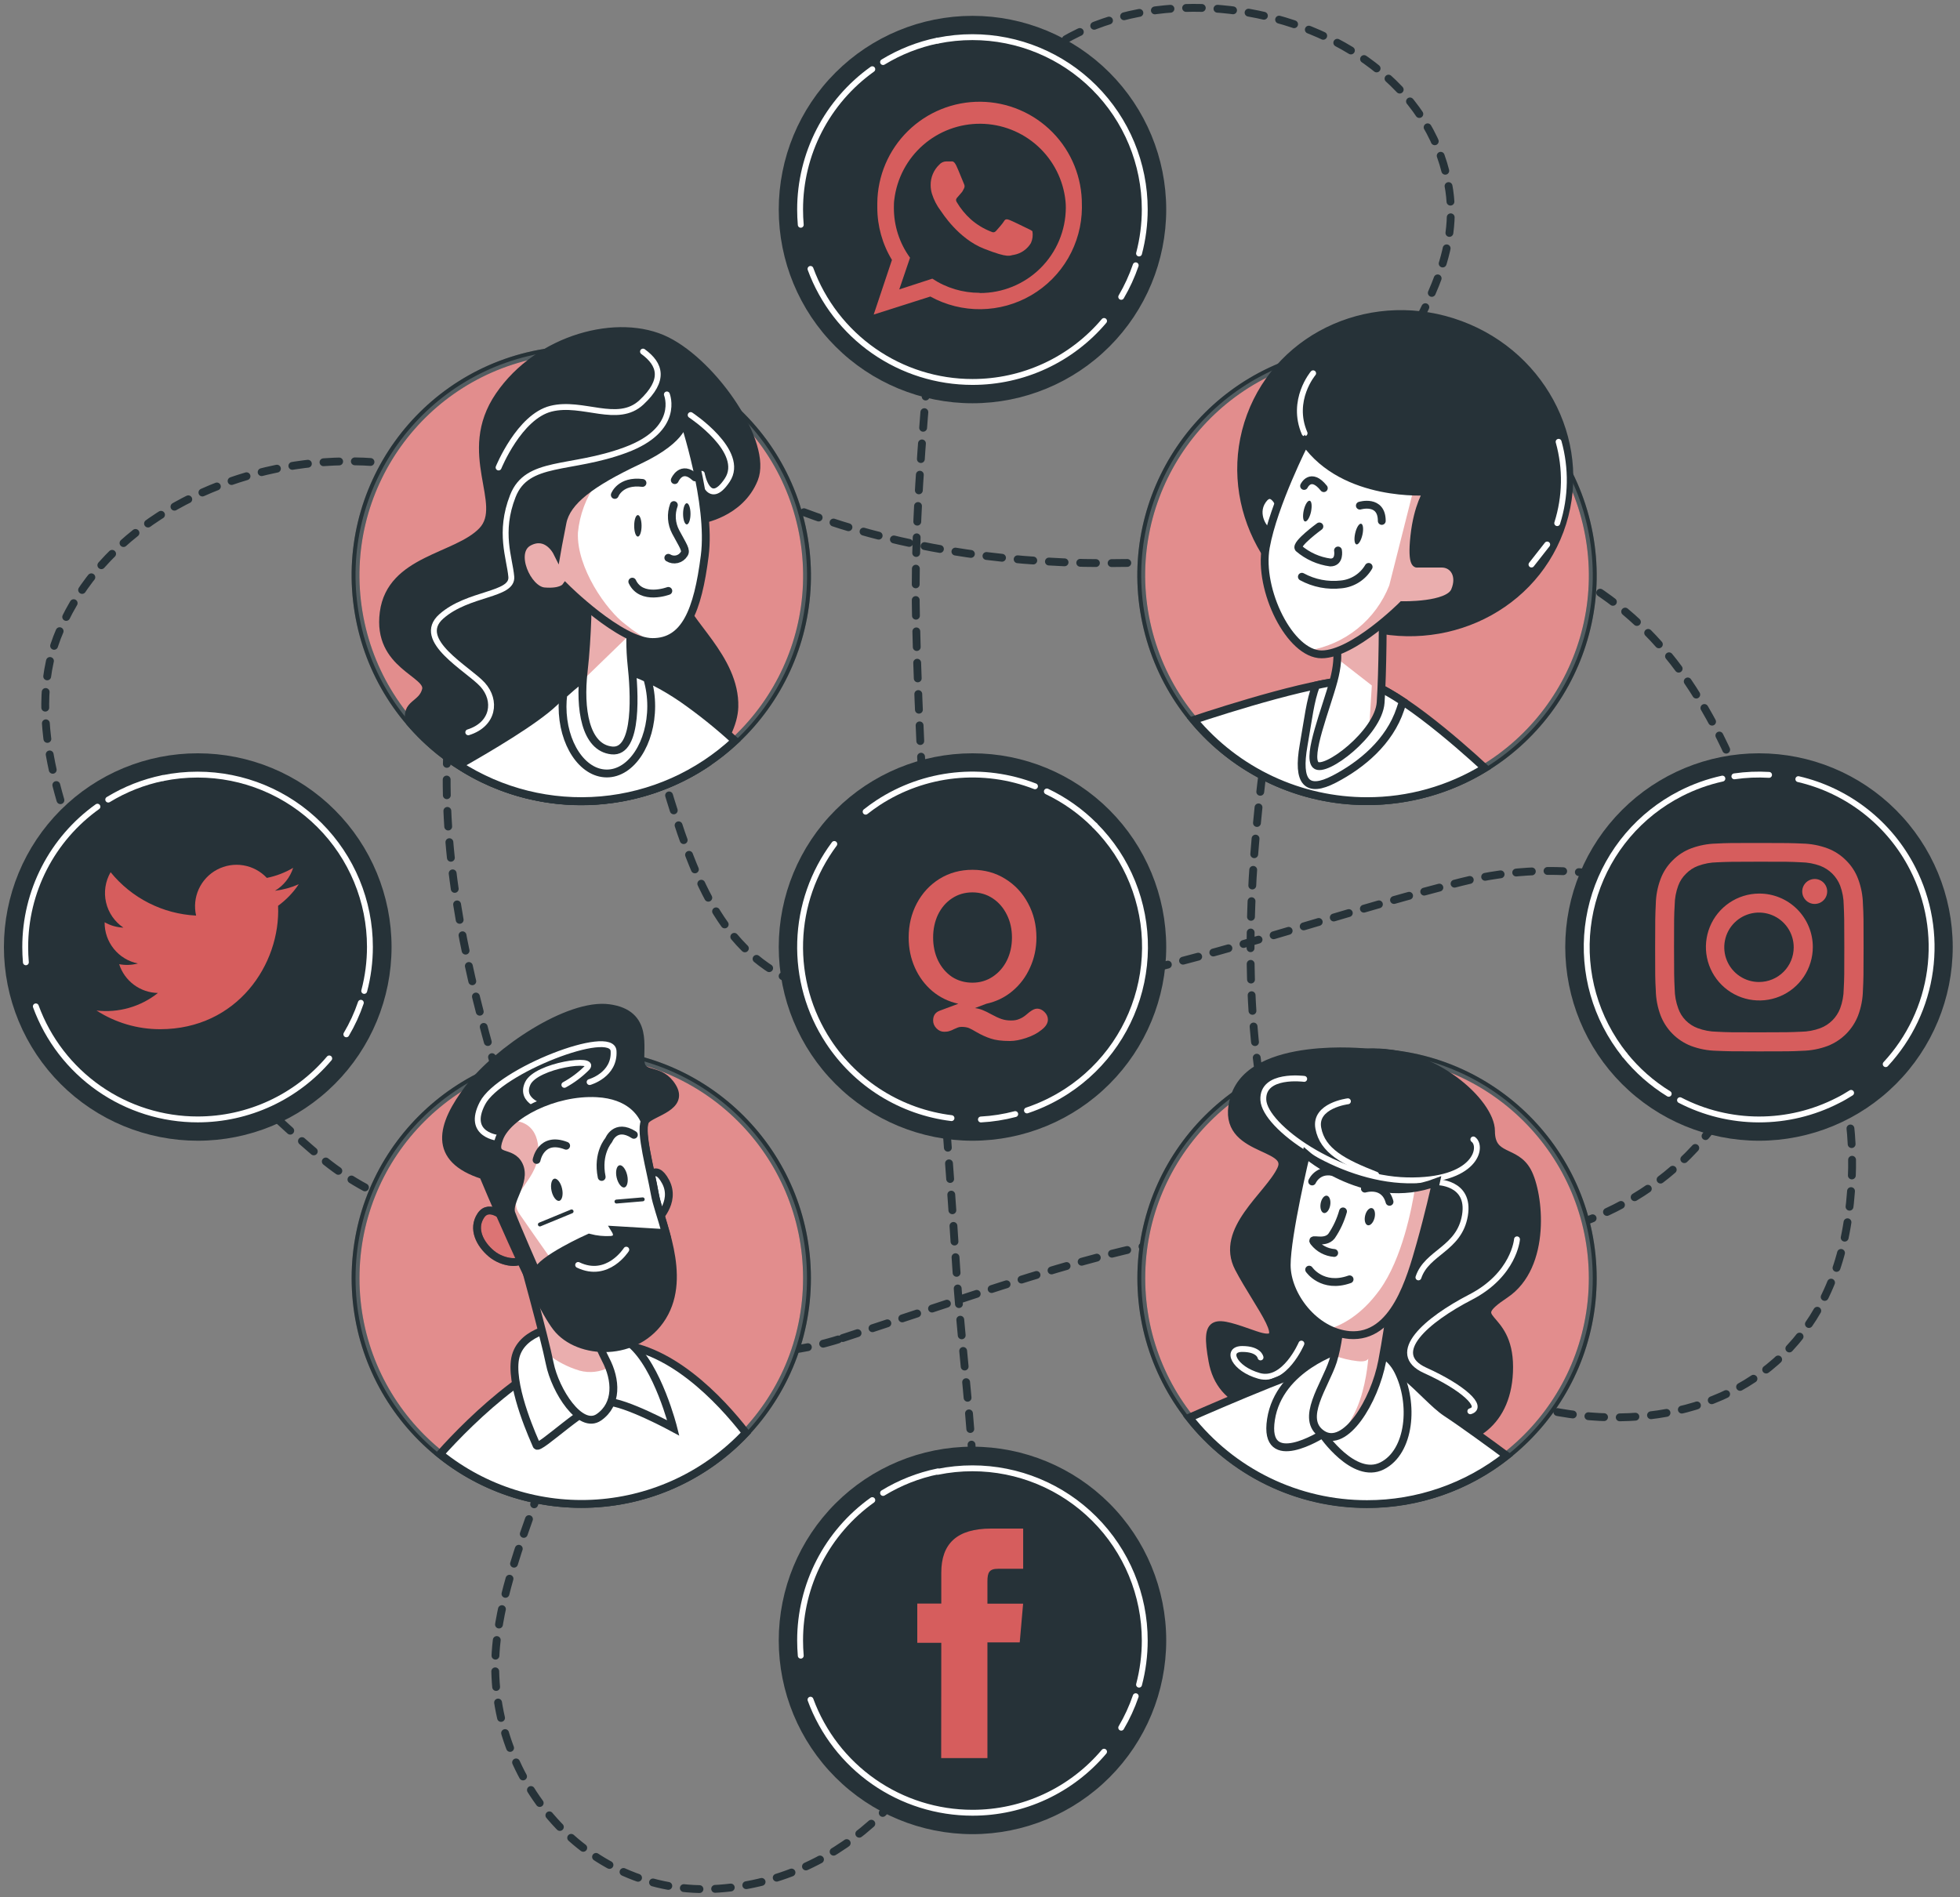 <svg width="250" height="242" viewBox="0 0 250 242" fill="none" xmlns="http://www.w3.org/2000/svg">
<rect x="0" y="0" width="250" height="242" fill="#808080" stroke="none"/>
<path d="M107.486 170.695C131.415 162.881 146.769 156.962 164.244 156.756C164.244 156.756 189.135 159.963 199.435 156.756C229.551 147.363 232.174 113.154 215.914 87.899C199.078 61.745 168.776 69.209 168.776 69.209C132.507 75.869 108.31 68.522 95.655 62.404C85.513 57.515 73.256 59.335 65.442 67.423C63.682 69.169 62.304 71.262 61.398 73.569C50.267 104.049 63.087 133.836 67.66 152.025C69.349 158.768 83.549 178.51 107.486 170.695Z" stroke="#263238" stroke-linecap="round" stroke-linejoin="round" stroke-dasharray="2 2"/>
<path d="M118.568 44.606C117.6 56.018 116.584 67.588 116.838 78.993C117.435 106.624 120.209 134.166 121.967 161.735C123.018 178.166 126.265 195.532 122.956 211.86C119.859 227.166 107.671 239.8 91.706 240.933C74.135 242.183 61.439 225.779 63.355 209.278C64.79 196.919 72.219 185.5 72.659 173.044C73.242 156.276 53.645 158.439 40.908 147.638C25.919 134.948 11.121 118.077 6.768 98.412C5.511 92.761 5.189 86.739 7.283 81.307C16.765 56.78 57.017 50.621 72.659 71.468C88.774 92.96 82.423 124.216 108.797 127.148C135.171 130.08 161.058 118.847 186.457 112.495C211.856 106.144 240.181 121.779 235.786 154.985C231.392 188.191 190.364 187.257 171.317 164.268C152.269 141.279 161.058 94.422 164.965 75.835C167.114 65.645 172.635 56.499 177.476 47.407C181.287 40.239 186.093 32.754 184.857 24.288C181.211 -0.672 139.538 -7.731 126.87 13.81C126.856 13.837 120.422 22.688 118.568 44.606Z" stroke="#263238" stroke-linecap="round" stroke-linejoin="round" stroke-dasharray="2 2"/>
<path d="M124.041 145.022C117.62 145.022 111.461 142.471 106.921 137.93C102.38 133.39 99.83 127.232 99.83 120.81V120.81C99.83 114.389 102.38 108.231 106.921 103.69C111.461 99.15 117.62 96.599 124.041 96.599V96.599C130.462 96.599 136.62 99.15 141.161 103.69C145.701 108.231 148.252 114.389 148.252 120.81C148.252 127.232 145.701 133.39 141.161 137.93C136.62 142.471 130.462 145.022 124.041 145.022V145.022Z" fill="#263238" stroke="#263238" stroke-miterlimit="10"/>
<path d="M133.53 100.966C135.8 102.05 137.867 103.515 139.641 105.299" stroke="white" stroke-width="0.75" stroke-linecap="round" stroke-linejoin="round"/>
<path d="M110.411 103.548C110.912 103.15 111.441 102.772 111.99 102.408C114.919 100.488 118.264 99.295 121.747 98.929C125.23 98.564 128.75 99.036 132.013 100.307" stroke="white" stroke-width="0.75" stroke-linecap="round" stroke-linejoin="round"/>
<path d="M121.363 142.639C118.191 142.25 115.142 141.173 112.428 139.485C109.715 137.796 107.402 135.535 105.652 132.861V132.861C103.179 129.091 101.926 124.651 102.062 120.144C102.198 115.637 103.718 111.282 106.415 107.668" stroke="white" stroke-width="0.75" stroke-linecap="round" stroke-linejoin="round"/>
<path d="M129.493 142.124C128.062 142.502 126.597 142.732 125.119 142.811" stroke="white" stroke-width="0.75" stroke-linecap="round" stroke-linejoin="round"/>
<path d="M132.293 128.672C132.629 128.672 132.941 128.816 133.229 129.104C133.517 129.392 133.661 129.712 133.661 130.064C133.661 130.528 133.389 130.968 132.845 131.384C132.317 131.816 131.661 132.16 130.877 132.416C130.109 132.672 129.421 132.8 128.813 132.8C127.789 132.8 126.973 132.696 126.365 132.488C125.773 132.296 125.173 132.024 124.565 131.672C124.165 131.432 123.837 131.256 123.581 131.144C123.325 131.048 123.021 131 122.669 131C122.477 131 122.317 131.024 122.189 131.072C122.061 131.12 121.893 131.192 121.685 131.288C121.477 131.4 121.285 131.48 121.109 131.528C120.933 131.592 120.709 131.624 120.437 131.624C120.053 131.624 119.717 131.472 119.429 131.168C119.157 130.88 119.021 130.552 119.021 130.184C119.021 129.56 119.301 129.144 119.861 128.936L122.237 128.048C120.989 127.776 119.885 127.24 118.925 126.44C117.965 125.624 117.221 124.624 116.693 123.44C116.165 122.256 115.901 120.976 115.901 119.6C115.901 118.016 116.245 116.568 116.933 115.256C117.637 113.928 118.605 112.88 119.837 112.112C121.085 111.344 122.485 110.96 124.037 110.96C125.589 110.96 126.981 111.344 128.213 112.112C129.461 112.88 130.437 113.928 131.141 115.256C131.845 116.568 132.197 118.016 132.197 119.6C132.197 120.976 131.925 122.256 131.381 123.44C130.853 124.624 130.101 125.624 129.125 126.44C128.165 127.24 127.061 127.776 125.813 128.048L124.349 128.6C124.717 128.648 125.053 128.736 125.357 128.864C125.677 128.992 126.037 129.168 126.437 129.392C126.933 129.664 127.365 129.864 127.733 129.992C128.101 130.12 128.517 130.184 128.981 130.184C129.381 130.184 129.725 130.12 130.013 129.992C130.301 129.88 130.581 129.712 130.853 129.488C130.949 129.408 131.093 129.288 131.285 129.128C131.477 128.984 131.653 128.872 131.813 128.792C131.973 128.712 132.133 128.672 132.293 128.672ZM119.021 119.6C119.021 120.672 119.229 121.648 119.645 122.528C120.077 123.408 120.669 124.104 121.421 124.616C122.189 125.112 123.061 125.36 124.037 125.36C124.997 125.36 125.861 125.104 126.629 124.592C127.397 124.08 127.997 123.392 128.429 122.528C128.861 121.648 129.077 120.672 129.077 119.6C129.077 118.528 128.861 117.56 128.429 116.696C127.997 115.816 127.397 115.12 126.629 114.608C125.861 114.096 124.997 113.84 124.037 113.84C123.061 113.84 122.189 114.096 121.421 114.608C120.669 115.104 120.077 115.792 119.645 116.672C119.229 117.552 119.021 118.528 119.021 119.6Z" fill="#D65D5D"/>
<path d="M139.641 105.299C140.685 106.35 141.623 107.499 142.443 108.732V108.732C144.029 111.148 145.122 113.852 145.661 116.691C146.2 119.53 146.174 122.447 145.584 125.276C144.994 128.105 143.852 130.789 142.223 133.176C140.594 135.563 138.511 137.605 136.091 139.185C134.503 140.223 132.789 141.054 130.99 141.657" stroke="white" stroke-width="0.75" stroke-linecap="round" stroke-linejoin="round"/>
<path d="M224.36 145.022C217.939 145.022 211.781 142.471 207.24 137.93C202.7 133.39 200.149 127.232 200.149 120.81V120.81C200.149 114.389 202.7 108.231 207.24 103.69C211.781 99.15 217.939 96.599 224.36 96.599V96.599C230.782 96.599 236.94 99.15 241.48 103.69C246.021 108.231 248.572 114.389 248.572 120.81V120.81C248.572 127.232 246.021 133.39 241.48 137.93C236.94 142.471 230.782 145.022 224.36 145.022V145.022Z" fill="#263238" stroke="#263238" stroke-miterlimit="10"/>
<path d="M212.845 139.535C210.702 138.218 208.802 136.541 207.228 134.578" stroke="white" stroke-width="0.75" stroke-linecap="round" stroke-linejoin="round"/>
<path d="M236.109 139.419C235.56 139.762 234.996 140.105 234.413 140.387C231.298 141.985 227.847 142.815 224.346 142.809C220.845 142.803 217.396 141.961 214.287 140.352" stroke="white" stroke-width="0.75" stroke-linecap="round" stroke-linejoin="round"/>
<path d="M229.38 99.394C232.493 100.116 235.41 101.509 237.928 103.477C240.447 105.445 242.504 107.939 243.957 110.785V110.785C246.015 114.796 246.79 119.343 246.176 123.81C245.562 128.276 243.589 132.445 240.524 135.752" stroke="white" stroke-width="0.75" stroke-linecap="round" stroke-linejoin="round"/>
<path d="M221.222 99.037C222.686 98.825 224.168 98.762 225.644 98.851" stroke="white" stroke-width="0.75" stroke-linecap="round" stroke-linejoin="round"/>
<path d="M207.228 134.578C206.3 133.416 205.491 132.165 204.811 130.842C203.492 128.272 202.692 125.468 202.457 122.588C202.223 119.709 202.559 116.812 203.445 114.062C204.332 111.313 205.752 108.765 207.624 106.565C209.496 104.365 211.784 102.556 214.356 101.241V101.241C216.045 100.376 217.838 99.732 219.691 99.325" stroke="white" stroke-width="0.75" stroke-linecap="round" stroke-linejoin="round"/>
<path d="M224.36 109.927C227.91 109.927 228.329 109.927 229.73 110.002C230.572 110.013 231.406 110.169 232.195 110.463C232.766 110.686 233.285 111.025 233.719 111.458C234.153 111.892 234.492 112.411 234.715 112.983C235.006 113.772 235.16 114.606 235.168 115.448C235.23 116.821 235.244 117.267 235.244 120.81C235.244 124.353 235.244 124.772 235.168 126.173C235.16 127.015 235.006 127.849 234.715 128.638C234.495 129.211 234.157 129.732 233.723 130.166C233.289 130.6 232.768 130.938 232.195 131.158C231.406 131.452 230.572 131.608 229.73 131.618C228.357 131.68 227.91 131.694 224.36 131.694C220.81 131.694 220.398 131.694 218.997 131.618C218.155 131.608 217.322 131.452 216.532 131.158C215.958 130.944 215.438 130.607 215.008 130.169C214.582 129.736 214.258 129.213 214.06 128.638C213.769 127.849 213.616 127.015 213.607 126.173C213.539 124.8 213.525 124.353 213.525 120.81C213.525 117.267 213.525 116.848 213.607 115.448C213.616 114.606 213.769 113.772 214.06 112.983C214.272 112.405 214.613 111.884 215.056 111.458C215.484 111.017 216.004 110.677 216.58 110.463C217.37 110.169 218.204 110.013 219.046 110.002C220.419 109.941 220.865 109.927 224.408 109.927H224.36ZM224.408 107.537C220.803 107.537 220.357 107.537 218.915 107.613C217.815 107.636 216.726 107.845 215.695 108.231C214.811 108.566 214.01 109.089 213.346 109.762C212.67 110.426 212.147 111.23 211.815 112.117C211.426 113.148 211.217 114.237 211.197 115.338C211.128 116.752 211.115 117.205 211.115 120.831C211.115 124.456 211.115 124.889 211.197 126.324C211.217 127.427 211.426 128.519 211.815 129.551C212.157 130.432 212.679 131.232 213.347 131.9C214.015 132.567 214.814 133.089 215.695 133.431C216.726 133.817 217.815 134.025 218.915 134.049C220.336 134.111 220.783 134.125 224.408 134.125C228.034 134.125 228.466 134.124 229.901 134.049C231.002 134.025 232.091 133.816 233.122 133.431C234.002 133.089 234.802 132.567 235.47 131.9C236.138 131.232 236.659 130.432 237.001 129.551C237.39 128.519 237.599 127.427 237.619 126.324C237.688 124.91 237.702 124.456 237.702 120.831C237.702 117.205 237.702 116.773 237.619 115.338C237.599 114.237 237.39 113.148 237.001 112.117C236.67 111.23 236.147 110.426 235.47 109.762C234.807 109.089 234.006 108.566 233.122 108.231C232.091 107.846 231.002 107.637 229.901 107.613C228.48 107.551 228.027 107.537 224.408 107.537" fill="#D65D5D"/>
<path d="M224.36 113.992C223.014 114.001 221.7 114.409 220.585 115.164C219.47 115.919 218.604 116.987 218.095 118.234C217.587 119.481 217.458 120.85 217.727 122.17C217.995 123.489 218.649 124.7 219.604 125.648C220.559 126.597 221.774 127.242 223.096 127.501C224.417 127.76 225.786 127.622 227.029 127.105C228.272 126.588 229.334 125.714 230.081 124.593C230.828 123.473 231.227 122.157 231.227 120.81C231.227 119.002 230.508 117.268 229.23 115.989C227.951 114.71 226.217 113.992 224.408 113.992H224.36ZM224.36 125.274C223.484 125.274 222.628 125.014 221.9 124.527C221.171 124.04 220.604 123.349 220.269 122.54C219.933 121.73 219.846 120.84 220.017 119.981C220.187 119.122 220.609 118.332 221.229 117.713C221.848 117.094 222.637 116.672 223.496 116.501C224.355 116.33 225.246 116.418 226.055 116.753C226.864 117.088 227.556 117.656 228.043 118.384C228.529 119.112 228.789 119.969 228.789 120.845C228.79 121.427 228.676 122.003 228.454 122.541C228.232 123.078 227.905 123.567 227.494 123.978C227.083 124.39 226.594 124.716 226.056 124.938C225.519 125.161 224.942 125.274 224.36 125.274Z" fill="#D65D5D"/>
<path d="M233.06 113.724C233.06 114.039 232.967 114.347 232.792 114.609C232.617 114.871 232.368 115.075 232.077 115.196C231.786 115.316 231.465 115.348 231.156 115.287C230.847 115.225 230.564 115.073 230.341 114.851C230.118 114.628 229.966 114.344 229.905 114.035C229.843 113.726 229.875 113.406 229.995 113.115C230.116 112.823 230.32 112.575 230.582 112.4C230.844 112.225 231.152 112.131 231.467 112.131C231.89 112.131 232.295 112.299 232.594 112.598C232.892 112.896 233.06 113.302 233.06 113.724Z" fill="#D65D5D"/>
<path d="M124.041 233.483C117.62 233.483 111.461 230.932 106.921 226.391C102.38 221.851 99.83 215.693 99.83 209.271C99.83 202.85 102.38 196.691 106.92 192.149C111.461 187.607 117.619 185.055 124.041 185.053C130.463 185.055 136.621 187.607 141.161 192.149C145.702 196.691 148.252 202.85 148.252 209.271C148.252 215.693 145.701 221.851 141.161 226.391C136.62 230.932 130.462 233.483 124.041 233.483Z" fill="#263238" stroke="#263238" stroke-miterlimit="10"/>
<path d="M120.049 224.279H125.947V209.523H130.067L130.5 204.579H125.947V201.75C125.947 200.589 126.181 200.129 127.32 200.129H130.506V195H126.428C122.04 195 120.062 196.929 120.062 200.624V204.565H117V209.571H120.062L120.049 224.279Z" fill="#D65D5D"/>
<path d="M112.635 190.457C114.783 189.147 117.141 188.217 119.605 187.711" stroke="white" stroke-width="0.75" stroke-linecap="round" stroke-linejoin="round"/>
<path d="M102.137 211.215C102.082 210.576 102.054 209.924 102.054 209.271C102.052 205.77 102.886 202.318 104.488 199.204C106.089 196.091 108.412 193.405 111.262 191.37" stroke="white" stroke-width="0.75" stroke-linecap="round" stroke-linejoin="round"/>
<path d="M140.823 223.464C138.762 225.907 136.192 227.87 133.293 229.215C130.395 230.56 127.237 231.255 124.041 231.251C119.535 231.252 115.137 229.869 111.442 227.291C107.747 224.712 104.933 221.061 103.38 216.831" stroke="white" stroke-width="0.75" stroke-linecap="round" stroke-linejoin="round"/>
<path d="M144.86 216.385C144.381 217.783 143.762 219.129 143.013 220.402" stroke="white" stroke-width="0.75" stroke-linecap="round" stroke-linejoin="round"/>
<path d="M119.605 187.759C121.065 187.46 122.551 187.31 124.041 187.312V187.312C129.868 187.312 135.457 189.627 139.578 193.748C143.699 197.869 146.014 203.458 146.014 209.285C146.014 211.183 145.77 213.073 145.286 214.909" stroke="white" stroke-width="0.75" stroke-linecap="round" stroke-linejoin="round"/>
<path d="M25.232 145.022C22.051 145.024 18.9 144.4 15.96 143.185C13.021 141.969 10.349 140.186 8.099 137.938C5.848 135.689 4.063 133.019 2.845 130.08C1.627 127.142 1 123.992 1 120.81C1 117.629 1.627 114.479 2.845 111.54C4.063 108.602 5.848 105.932 8.099 103.683C10.349 101.435 13.021 99.652 15.96 98.436C18.9 97.221 22.051 96.596 25.232 96.599V96.599C31.653 96.599 37.811 99.15 42.352 103.69C46.892 108.231 49.443 114.389 49.443 120.81C49.443 127.232 46.892 133.39 42.352 137.93C37.811 142.471 31.653 145.022 25.232 145.022V145.022Z" fill="#263238" stroke="#263238" stroke-miterlimit="10"/>
<path d="M13.806 102.003C15.953 100.692 18.311 99.762 20.776 99.256" stroke="white" stroke-width="0.75" stroke-linecap="round" stroke-linejoin="round"/>
<path d="M3.3 122.76C3.245 122.115 3.218 121.47 3.218 120.81C3.215 117.309 4.05 113.857 5.651 110.743C7.253 107.63 9.576 104.944 12.426 102.909" stroke="white" stroke-width="0.75" stroke-linecap="round" stroke-linejoin="round"/>
<path d="M41.993 135.024C39.932 137.46 37.364 139.418 34.47 140.761C31.575 142.105 28.423 142.802 25.232 142.804C20.725 142.809 16.325 141.429 12.629 138.849C8.933 136.27 6.12 132.616 4.571 128.384" stroke="white" stroke-width="0.75" stroke-linecap="round" stroke-linejoin="round"/>
<path d="M46.024 127.924C45.549 129.326 44.93 130.674 44.176 131.948" stroke="white" stroke-width="0.75" stroke-linecap="round" stroke-linejoin="round"/>
<path d="M20.776 99.263C22.235 98.965 23.721 98.815 25.211 98.817V98.817C31.039 98.817 36.628 101.132 40.748 105.253C44.869 109.373 47.184 114.962 47.184 120.79C47.185 122.688 46.941 124.578 46.456 126.413" stroke="white" stroke-width="0.75" stroke-linecap="round" stroke-linejoin="round"/>
<path d="M12.309 128.913C14.729 130.471 17.547 131.298 20.425 131.295C30.251 131.295 35.799 122.994 35.47 115.551C36.503 114.797 37.396 113.868 38.106 112.804C37.141 113.228 36.118 113.508 35.072 113.635C36.176 112.975 37.001 111.935 37.392 110.71C36.353 111.323 35.218 111.757 34.035 111.994C33.239 111.144 32.185 110.581 31.037 110.391C29.889 110.2 28.71 110.394 27.682 110.941C26.655 111.488 25.837 112.359 25.354 113.418C24.871 114.477 24.751 115.666 25.012 116.8C22.908 116.695 20.849 116.148 18.971 115.194C17.092 114.241 15.435 112.902 14.108 111.266C13.431 112.432 13.224 113.812 13.527 115.125C13.831 116.439 14.623 117.587 15.742 118.338C14.9 118.305 14.078 118.069 13.346 117.652C13.329 118.886 13.744 120.086 14.519 121.047C15.294 122.007 16.38 122.667 17.589 122.911C16.81 123.121 15.993 123.151 15.2 123.001C15.538 124.052 16.196 124.972 17.083 125.63C17.969 126.289 19.04 126.654 20.144 126.674C19.05 127.545 17.794 128.191 16.45 128.575C15.105 128.959 13.698 129.074 12.309 128.913V128.913Z" fill="#D65D5D"/>
<path d="M124.041 50.944C117.62 50.944 111.461 48.393 106.921 43.852C102.38 39.312 99.83 33.154 99.83 26.732V26.732C99.83 20.311 102.38 14.153 106.921 9.612C111.461 5.072 117.62 2.521 124.041 2.521V2.521C130.462 2.521 136.62 5.072 141.161 9.612C145.701 14.153 148.252 20.311 148.252 26.732C148.252 33.154 145.701 39.312 141.161 43.852C136.62 48.393 130.462 50.944 124.041 50.944Z" fill="#263238" stroke="#263238" stroke-miterlimit="10"/>
<path fill-rule="evenodd" clip-rule="evenodd" d="M137.994 26.142C138.024 22.682 136.68 19.351 134.255 16.883C131.83 14.414 128.524 13.01 125.064 12.979C121.604 12.948 118.273 14.293 115.805 16.718C113.336 19.142 111.932 22.448 111.901 25.908C111.901 26.094 111.901 26.286 111.901 26.471C111.9 28.83 112.546 31.143 113.769 33.16L111.441 40.129L118.664 37.829C120.643 38.918 122.871 39.474 125.13 39.444C127.389 39.414 129.601 38.797 131.55 37.655C133.499 36.513 135.118 34.885 136.249 32.929C137.379 30.974 137.983 28.758 138 26.499C138 26.396 138 26.252 137.994 26.142ZM124.947 37.355C122.804 37.36 120.706 36.732 118.918 35.549L114.702 36.922L116.076 32.878C114.728 31.025 114.006 28.79 114.016 26.499C114.016 26.149 114.016 25.812 114.071 25.448C114.397 22.766 115.7 20.298 117.731 18.515C119.762 16.733 122.378 15.762 125.081 15.787C127.783 15.813 130.38 16.833 132.378 18.654C134.375 20.474 135.631 22.966 135.906 25.654C135.934 25.938 135.947 26.22 135.947 26.499C135.933 29.399 134.767 32.174 132.707 34.215C130.647 36.256 127.861 37.395 124.961 37.382L124.947 37.355Z" fill="#D65D5D"/>
<path fill-rule="evenodd" clip-rule="evenodd" d="M130.935 29.088C130.612 28.93 129.047 28.161 128.751 28.058C128.456 27.955 128.243 27.9 128.065 28.216C127.886 28.532 127.234 29.246 127.055 29.452C126.877 29.658 126.678 29.692 126.369 29.534C125.426 29.163 124.557 28.628 123.801 27.955C123.1 27.319 122.5 26.581 122.022 25.764C121.844 25.448 122.022 25.277 122.166 25.119C122.31 24.961 122.482 24.748 122.647 24.563L122.764 24.412C122.832 24.295 122.887 24.185 122.963 24.034C123.009 23.948 123.033 23.853 123.033 23.756C123.033 23.659 123.009 23.563 122.963 23.478C122.88 23.32 122.276 21.754 121.974 21.122C121.672 20.491 121.438 20.594 121.287 20.594C121.136 20.594 120.889 20.594 120.676 20.594C120.513 20.597 120.353 20.634 120.205 20.703C120.057 20.771 119.926 20.87 119.818 20.992C119.459 21.331 119.175 21.742 118.983 22.197C118.792 22.652 118.697 23.142 118.706 23.636C118.708 24.003 118.764 24.369 118.87 24.721C119.119 25.514 119.505 26.258 120.01 26.918C120.168 27.124 122.221 30.433 125.503 31.724C128.786 33.015 128.751 32.562 129.342 32.507C129.787 32.423 130.209 32.246 130.581 31.986C130.953 31.727 131.265 31.392 131.498 31.003C131.709 30.53 131.774 30.003 131.683 29.493C131.47 29.328 131.258 29.246 130.935 29.088Z" fill="#D65D5D"/>
<path d="M112.635 7.918C114.783 6.608 117.141 5.678 119.605 5.172" stroke="white" stroke-width="0.75" stroke-linecap="round" stroke-linejoin="round"/>
<path d="M102.137 28.676C102.082 28.037 102.054 27.385 102.054 26.732C102.052 23.231 102.886 19.779 104.488 16.666C106.089 13.552 108.412 10.866 111.262 8.831" stroke="white" stroke-width="0.75" stroke-linecap="round" stroke-linejoin="round"/>
<path d="M140.823 40.946C138.761 43.387 136.191 45.348 133.292 46.692C130.393 48.035 127.236 48.73 124.041 48.726V48.726C119.535 48.727 115.137 47.344 111.442 44.765C107.747 42.187 104.933 38.536 103.38 34.306" stroke="white" stroke-width="0.75" stroke-linecap="round" stroke-linejoin="round"/>
<path d="M144.86 33.846C144.38 35.245 143.761 36.593 143.013 37.87" stroke="white" stroke-width="0.75" stroke-linecap="round" stroke-linejoin="round"/>
<path d="M119.605 5.185C121.065 4.887 122.551 4.737 124.041 4.739V4.739C129.868 4.739 135.457 7.054 139.578 11.175C143.699 15.295 146.014 20.884 146.014 26.712C146.014 28.61 145.77 30.5 145.286 32.336" stroke="white" stroke-width="0.75" stroke-linecap="round" stroke-linejoin="round"/>
<path d="M174.365 191.851C190.266 191.851 203.157 178.961 203.157 163.06C203.157 147.159 190.266 134.269 174.365 134.269C158.464 134.269 145.574 147.159 145.574 163.06C145.574 178.961 158.464 191.851 174.365 191.851Z" fill="#D65D5D" stroke="#263238" stroke-miterlimit="10"/>
<path opacity="0.3" d="M174.365 191.851C190.266 191.851 203.157 178.961 203.157 163.06C203.157 147.159 190.266 134.269 174.365 134.269C158.464 134.269 145.574 147.159 145.574 163.06C145.574 178.961 158.464 191.851 174.365 191.851Z" fill="white" stroke="#263238" stroke-miterlimit="10"/>
<path d="M174.365 134.269C174.365 134.269 159.801 132.689 157.481 139.892C155.16 147.095 164.951 145.818 163.406 149.162C161.861 152.506 155.421 156.859 157.996 161.776C160.57 166.692 165.205 172.076 160.055 170.277C154.906 168.478 153.622 167.956 154.652 173.621C155.681 179.285 161.085 180.83 169.84 180.054C178.595 179.279 177.819 183.405 182.708 183.92C187.597 184.435 192.493 181.599 192.493 174.39C192.493 167.18 186.574 168.732 191.978 165.127C197.382 161.522 196.359 152.252 194.814 149.423C193.269 146.594 190.179 147.878 190.179 144.273C190.179 140.668 182.749 133.788 174.365 134.269Z" fill="#263238" stroke="#263238" stroke-miterlimit="10"/>
<path d="M166.352 137.633C166.352 137.633 160.962 136.912 161.14 140.325C161.319 143.738 170.671 150.391 179.481 150.577C188.291 150.762 189.183 146.258 187.927 145.358" stroke="white" stroke-width="0.75" stroke-linecap="round" stroke-linejoin="round"/>
<path d="M171.928 140.49C171.928 140.49 167.615 141.025 168.151 143.923C168.687 146.821 171.385 148.235 175.526 149.856" stroke="white" stroke-width="0.75" stroke-linecap="round" stroke-linejoin="round"/>
<path d="M193.495 158.102C193.495 158.102 193.138 162.6 187.57 165.477C182.001 168.354 176.981 172.652 181.788 174.822C186.595 176.992 189.341 179.491 187.542 180.034" stroke="white" stroke-width="0.75" stroke-linecap="round" stroke-linejoin="round"/>
<path d="M165.995 171.403C165.995 171.403 163.839 176.436 160.605 175.523C157.371 174.609 156.286 172.089 158.449 172.089C160.612 172.089 160.783 173.167 160.783 173.167" stroke="white" stroke-width="0.75" stroke-linecap="round" stroke-linejoin="round"/>
<path d="M183.161 150.803C183.161 150.803 187.576 150.735 186.856 155.047C186.135 159.359 182.001 159.723 180.923 162.957" stroke="white" stroke-width="0.75" stroke-linecap="round" stroke-linejoin="round"/>
<path d="M174.365 191.879C180.827 191.886 187.102 189.708 192.17 185.699C190.151 184.209 186.553 181.579 184.459 180.206C181.431 178.187 177.393 171.904 172.003 173.023C167.677 173.93 156.1 178.915 151.692 180.851C154.386 184.291 157.827 187.071 161.756 188.982C165.684 190.893 169.997 191.883 174.365 191.879V191.879Z" fill="white" stroke="#263238" stroke-miterlimit="10"/>
<path d="M171.124 172.076C171.124 172.076 163.145 174.39 162.115 181.084C161.085 187.779 168.68 182.952 168.68 182.952C168.68 182.952 172.669 188.809 176.274 187.01C179.879 185.211 180.394 179.024 178.334 174.905C176.274 170.785 171.124 172.076 171.124 172.076Z" fill="white" stroke="#263238" stroke-miterlimit="10"/>
<path d="M170.911 167.159C170.954 169.353 170.655 171.539 170.026 173.641C169.016 176.752 165.727 181.036 168.652 182.959C171.577 184.882 175.327 178.764 176.302 173.627C177.277 168.491 177.984 162.353 177.984 162.353L170.911 167.159Z" fill="white"/>
<g style="mix-blend-mode:multiply" opacity="0.5">
<path d="M170.232 172.955C171.174 173.296 172.154 173.526 173.15 173.641C174.043 173.744 174.4 173.552 174.523 173.325C174.413 174.609 173.995 178.132 172.532 180.727C172.086 181.524 171.722 182.197 171.433 182.787C173.603 181.325 175.629 177.246 176.315 173.648C177.29 168.519 177.97 162.394 177.97 162.394L170.898 167.2C170.932 169.139 170.708 171.074 170.232 172.955V172.955Z" fill="#D65D5D"/>
</g>
<path d="M170.911 167.159C170.954 169.353 170.655 171.539 170.026 173.641C169.016 176.752 165.727 181.036 168.652 182.959C171.577 184.882 175.327 178.764 176.302 173.627C177.277 168.491 177.984 162.353 177.984 162.353L170.911 167.159Z" stroke="#263238" stroke-miterlimit="10"/>
<path d="M166.592 147.246C166.592 147.246 164.12 157.546 164.12 161.384C164.12 165.223 167.65 169.92 172.127 170.311C177.84 170.771 179.941 163.094 181.177 158.72C182.248 154.923 182.976 151.641 183.154 150.831C174.468 154.113 166.592 147.246 166.592 147.246Z" fill="white"/>
<g style="mix-blend-mode:multiply" opacity="0.5">
<path d="M183.161 150.803C182.298 151.133 181.403 151.375 180.49 151.524C180.085 154.14 178.842 160.574 175.993 164.529C173.576 167.887 170.987 169.102 169.518 169.542C170.336 169.95 171.223 170.201 172.134 170.283C177.847 170.743 179.948 163.067 181.184 158.693" fill="#D65D5D"/>
</g>
<path d="M166.592 147.246C166.592 147.246 164.12 157.546 164.12 161.384C164.12 165.223 167.65 169.92 172.127 170.311C177.84 170.771 179.941 163.094 181.177 158.72C182.248 154.923 182.976 151.641 183.154 150.831C174.468 154.113 166.592 147.246 166.592 147.246Z" stroke="#263238" stroke-miterlimit="10"/>
<path d="M171.303 154.539C170.988 155.659 170.494 156.721 169.84 157.683C168.948 158.803 167.039 157.793 167.602 158.466C167.913 158.86 168.302 159.186 168.745 159.422C169.189 159.659 169.676 159.801 170.177 159.84" stroke="#263238" stroke-linecap="round" stroke-linejoin="round"/>
<path d="M166.984 161.968C166.984 161.968 168.666 164.44 172.141 163.204" stroke="#263238" stroke-linecap="round" stroke-linejoin="round"/>
<path d="M169.669 153.742C169.566 154.353 169.209 154.806 168.872 154.745C168.536 154.683 168.343 154.147 168.446 153.536C168.549 152.925 168.906 152.479 169.243 152.534C169.579 152.588 169.772 153.131 169.669 153.742Z" fill="#263238"/>
<path d="M175.327 155.356C175.176 155.96 174.791 156.386 174.461 156.303C174.132 156.221 173.981 155.672 174.125 155.067C174.269 154.463 174.654 154.044 174.99 154.12C175.327 154.195 175.471 154.758 175.327 155.356Z" fill="#263238"/>
<path d="M167.368 150.721C167.368 150.721 168.268 148.592 170.959 149.828" stroke="#263238" stroke-linecap="round" stroke-linejoin="round"/>
<path d="M174.091 151.634C174.091 151.634 176.563 150.851 177.236 153.316" stroke="#263238" stroke-linecap="round" stroke-linejoin="round"/>
<path d="M74.142 191.851C90.043 191.851 102.933 178.961 102.933 163.06C102.933 147.159 90.043 134.269 74.142 134.269C58.241 134.269 45.351 147.159 45.351 163.06C45.351 178.961 58.241 191.851 74.142 191.851Z" fill="#D65D5D" stroke="#263238" stroke-miterlimit="10"/>
<path opacity="0.3" d="M74.142 191.851C90.043 191.851 102.933 178.961 102.933 163.06C102.933 147.159 90.043 134.269 74.142 134.269C58.241 134.269 45.351 147.159 45.351 163.06C45.351 178.961 58.241 191.851 74.142 191.851Z" fill="white" stroke="#263238" stroke-miterlimit="10"/>
<path d="M56.131 185.493C61.777 190.041 68.933 192.29 76.166 191.788C83.399 191.286 90.175 188.072 95.14 182.787C91.899 178.613 85.259 171.458 77.87 171.458C69.672 171.458 59.935 181.242 56.131 185.493Z" fill="white" stroke="#263238" stroke-miterlimit="10"/>
<path d="M70.956 169.329C70.956 169.329 66.074 169.885 65.655 173.655C65.236 177.425 68.161 183.701 68.443 184.394C68.724 185.088 75 178.819 77.369 178.819C79.738 178.819 85.877 182.163 85.877 182.163C85.877 182.163 83.927 174.348 80.439 171.416C76.95 168.484 71.924 168.21 70.956 169.329Z" fill="white" stroke="#263238" stroke-miterlimit="10"/>
<path opacity="0.5" d="M64.536 155.486C64.536 155.486 62.441 153.392 61.329 155.067C60.217 156.743 61.185 158.693 62.702 159.949C64.22 161.206 66.609 161.323 66.609 160.368C66.609 159.414 64.536 155.486 64.536 155.486Z" fill="#D65D5D" stroke="#263238" stroke-miterlimit="10"/>
<path d="M64.536 155.486C64.536 155.486 62.441 153.392 61.329 155.067C60.217 156.743 61.185 158.693 62.702 159.949C64.22 161.206 66.609 161.323 66.609 160.368C66.609 159.414 64.536 155.486 64.536 155.486Z" stroke="#263238" stroke-miterlimit="10"/>
<path d="M82.54 150.632C82.54 150.632 83.515 148.118 84.909 150.769C86.302 153.419 83.652 155.788 83.652 155.788L82.54 150.632Z" fill="white" stroke="#263238" stroke-miterlimit="10"/>
<path d="M66.63 160.396C66.63 160.396 69.418 170.441 70.118 173.93C70.819 177.418 74.025 182.444 76.394 180.796C78.763 179.148 78.633 176.051 77.232 173.401C76.31 171.569 75.563 169.654 75 167.681L66.63 160.396Z" fill="white"/>
<g style="mix-blend-mode:multiply" opacity="0.5">
<path d="M77.232 173.373C76.31 171.541 75.563 169.626 75 167.654L66.63 160.396C66.63 160.396 68.917 168.636 69.864 172.755C71.074 173.701 72.451 174.411 73.922 174.85C75.194 175.197 76.552 175.043 77.713 174.417C77.574 174.059 77.414 173.711 77.232 173.373V173.373Z" fill="#D65D5D"/>
</g>
<path d="M66.63 160.396C66.63 160.396 69.418 170.441 70.118 173.93C70.819 177.418 74.025 182.444 76.394 180.796C78.763 179.148 78.633 176.051 77.232 173.401C76.31 171.569 75.563 169.654 75 167.681L66.63 160.396Z" stroke="#263238" stroke-miterlimit="10"/>
<path d="M61.624 149.931C61.624 149.931 68.182 165.724 70.977 169.329C73.771 172.934 81.276 173.236 84.51 167.956C87.745 162.675 84.091 155.541 83.535 152.328C82.979 149.114 81.475 143.82 82.416 142.845C83.357 141.87 87.298 141.17 85.767 138.656C84.236 136.143 81.997 137.4 81.723 135.587C81.448 133.774 82.835 129.304 77.671 128.611C72.508 127.917 63.437 134.049 59.818 138.794C56.2 143.538 55.046 147.837 61.624 149.931Z" fill="#263238" stroke="#263238" stroke-miterlimit="10"/>
<path d="M63.684 145.186C63.684 145.186 59.386 144.864 61.542 140.73C63.698 136.596 78.083 131.028 78.262 134.083C78.44 137.139 75.206 138.038 75.206 138.038" stroke="white" stroke-width="0.75" stroke-linecap="round" stroke-linejoin="round"/>
<path d="M69.466 141.272C69.466 141.272 66.232 140.552 67.31 138.217C68.388 135.882 76.298 134.784 74.863 136.239C74.012 137.092 73.043 137.818 71.986 138.395" stroke="white" stroke-width="0.75" stroke-linecap="round" stroke-linejoin="round"/>
<path d="M79.882 159.421C79.882 159.421 77.513 163.184 73.744 161.371" stroke="white" stroke-width="0.75" stroke-linecap="round" stroke-linejoin="round"/>
<path d="M83.515 152.3C82.993 149.299 81.613 144.459 82.238 143.051C81.819 142.042 80.377 139.686 76.12 139.467C70.674 139.185 64.817 142.254 63.698 145.186C62.579 148.118 65.236 146.56 66.211 148.675C67.186 150.789 64.673 153.282 65.236 154.813C65.799 156.344 68.443 162.366 68.443 162.366C68.862 160.691 75.144 157.896 75.144 157.896C76.053 158.136 76.994 158.231 77.932 158.178C79.189 158.041 78.489 156.921 78.489 156.921L84.922 157.306C84.373 155.28 83.721 153.515 83.515 152.3Z" fill="white"/>
<g style="mix-blend-mode:multiply" opacity="0.5">
<path d="M68.656 146.306C68.395 143.559 66.596 143.017 65.401 142.969C64.659 143.559 64.07 144.32 63.684 145.186C62.572 148.118 65.222 146.56 66.197 148.675C67.172 150.789 64.659 153.282 65.222 154.813C65.785 156.344 68.429 162.366 68.429 162.366C68.566 161.831 69.294 161.178 70.228 160.547C68.855 158.59 67.179 156.207 66.232 154.827C64.446 152.183 69.061 150.563 68.656 146.306Z" fill="#D65D5D"/>
</g>
<path d="M83.515 152.3C82.993 149.299 81.613 144.459 82.238 143.051C81.819 142.042 80.377 139.686 76.12 139.467C70.674 139.185 64.817 142.254 63.698 145.186C62.579 148.118 65.236 146.56 66.211 148.675C67.186 150.789 64.673 153.282 65.236 154.813C65.799 156.344 68.443 162.366 68.443 162.366C68.862 160.691 75.144 157.896 75.144 157.896C76.053 158.136 76.994 158.231 77.932 158.178C79.189 158.041 78.489 156.921 78.489 156.921L84.922 157.306C84.373 155.28 83.721 153.515 83.515 152.3Z" stroke="#263238" stroke-miterlimit="10"/>
<path d="M71.691 151.627C71.869 152.403 71.691 153.11 71.34 153.193C70.99 153.275 70.523 152.712 70.352 151.929C70.18 151.147 70.352 150.446 70.702 150.364C71.052 150.281 71.519 150.844 71.691 151.627Z" fill="#263238"/>
<path d="M79.999 149.917C80.177 150.7 79.999 151.401 79.649 151.483C79.299 151.565 78.832 151.002 78.653 150.22C78.475 149.437 78.653 148.736 79.01 148.654C79.367 148.572 79.82 149.135 79.999 149.917Z" fill="#263238"/>
<path d="M68.443 147.974C68.443 147.974 68.999 144.905 72.213 146.161" stroke="#263238" stroke-linecap="round" stroke-linejoin="round"/>
<path d="M80.85 144.768C78.475 143.229 77.637 145.454 77.637 145.454C77.637 145.454 76.133 147.102 76.744 150.144" stroke="#263238" stroke-linecap="round" stroke-linejoin="round"/>
<path d="M68.862 156.207L72.906 154.539" stroke="#263238" stroke-width="0.5" stroke-linecap="round" stroke-linejoin="round"/>
<path d="M78.633 153.282L81.977 153" stroke="#263238" stroke-width="0.5" stroke-linecap="round" stroke-linejoin="round"/>
<path d="M181.098 101.398C196.558 97.678 206.075 82.13 202.355 66.67C198.635 51.21 183.086 41.694 167.627 45.414C152.167 49.134 142.65 64.682 146.37 80.142C150.09 95.601 165.639 105.118 181.098 101.398Z" fill="#D65D5D" stroke="#263238" stroke-miterlimit="10"/>
<path opacity="0.3" d="M181.098 101.398C196.558 97.678 206.075 82.13 202.355 66.67C198.635 51.21 183.086 41.694 167.627 45.414C152.167 49.134 142.65 64.682 146.37 80.142C150.09 95.601 165.639 105.118 181.098 101.398Z" fill="white" stroke="#263238" stroke-miterlimit="10"/>
<path d="M198.955 67.675C202.833 57.218 197.152 45.467 186.265 41.429C175.377 37.391 163.408 42.594 159.529 53.051C155.651 63.508 161.332 75.259 172.219 79.297C183.106 83.335 195.076 78.132 198.955 67.675Z" fill="#263238" stroke="#263238" stroke-miterlimit="10"/>
<path d="M198.803 56.361C199.755 59.764 199.693 63.369 198.625 66.737" stroke="white" stroke-width="0.75" stroke-linecap="round" stroke-linejoin="round"/>
<path d="M197.347 69.463C197.347 69.463 196.07 71.104 195.342 72.017" stroke="white" stroke-width="0.75" stroke-linecap="round" stroke-linejoin="round"/>
<path d="M167.492 47.62C167.492 47.62 164.581 51.054 166.4 55.27" stroke="white" stroke-width="0.75" stroke-linecap="round" stroke-linejoin="round"/>
<path d="M174.365 102.202C179.671 102.212 184.874 100.747 189.396 97.972C186.038 94.876 177.297 87.165 173.177 86.828C168.865 86.478 156.279 90.508 152.248 91.847C154.948 95.092 158.33 97.701 162.152 99.491C165.975 101.281 170.145 102.206 174.365 102.202Z" fill="white" stroke="#263238" stroke-miterlimit="10"/>
<path d="M178.616 90.46C178.732 90.117 178.835 89.774 178.945 89.492C176.734 88.023 174.654 86.952 173.177 86.828C171.385 86.809 169.597 87.015 167.856 87.439C167.094 89.499 166.895 91.559 166.277 95.068C165.439 99.813 166.695 101.206 170.184 99.394C173.672 97.581 177.222 94.642 178.616 90.46Z" fill="white" stroke="#263238" stroke-miterlimit="10"/>
<path d="M170.245 81.664C170.245 81.664 171.083 83.203 170.108 86.828C169.133 90.454 166.675 96.441 167.815 97.581C168.954 98.721 175.828 93.53 176.102 89.623C176.377 85.716 176.384 77.902 176.384 77.902L170.245 81.664Z" fill="white"/>
<g style="mix-blend-mode:multiply" opacity="0.5">
<path d="M170.568 84.013L174.976 87.446L174.64 92.939C175.421 91.986 175.927 90.836 176.102 89.616C176.384 85.709 176.384 77.895 176.384 77.895L170.245 81.658C170.544 82.404 170.655 83.213 170.568 84.013V84.013Z" fill="#D65D5D"/>
</g>
<path d="M170.245 81.664C170.245 81.664 171.083 83.203 170.108 86.828C169.133 90.454 166.675 96.441 167.815 97.581C168.954 98.721 175.828 93.53 176.102 89.623C176.377 85.716 176.384 77.902 176.384 77.902L170.245 81.664Z" stroke="#263238" stroke-miterlimit="10"/>
<path d="M163.249 64.505C163.249 64.505 162.273 61.992 161.017 63.818C159.76 65.645 161.292 67.863 161.992 67.863C162.692 67.863 163.249 64.505 163.249 64.505Z" fill="white" stroke="#263238" stroke-miterlimit="10"/>
<path d="M166.476 56.41C166.476 56.41 162.431 64.361 161.456 69.806C160.481 75.251 164.526 83.477 168.57 83.477C172.614 83.477 178.87 77.201 178.87 77.201C178.87 77.201 184.727 77.339 185.565 75.388C186.402 73.438 185.427 71.9 183.889 71.9H180.82C180.82 71.9 179.982 72.319 180.401 68.412C180.82 64.505 182.076 62.692 182.076 62.692C182.076 62.692 171.488 63.523 166.476 56.41Z" fill="white"/>
<g style="mix-blend-mode:multiply" opacity="0.5">
<path d="M177.201 74.681C176.353 76.84 174.957 78.74 173.151 80.196C171.345 81.652 169.191 82.612 166.902 82.983H166.86C167.388 83.291 167.986 83.459 168.598 83.47C172.642 83.47 178.897 77.194 178.897 77.194C178.897 77.194 184.754 77.332 185.592 75.382C186.43 73.431 185.455 71.893 183.917 71.893H180.847C180.847 71.893 180.01 72.312 180.429 68.405C180.847 64.498 182.104 62.685 182.104 62.685C182.104 62.685 181.417 62.733 180.284 62.685H180.236" fill="#D65D5D"/>
</g>
<path d="M166.476 56.41C166.476 56.41 162.431 64.361 161.456 69.806C160.481 75.251 164.526 83.477 168.57 83.477C172.614 83.477 178.87 77.201 178.87 77.201C178.87 77.201 184.727 77.339 185.565 75.388C186.402 73.438 185.427 71.9 183.889 71.9H180.82C180.82 71.9 179.982 72.319 180.401 68.412C180.82 64.505 182.076 62.692 182.076 62.692C182.076 62.692 171.488 63.523 166.476 56.41Z" stroke="#263238" stroke-miterlimit="10"/>
<path d="M167.217 65.308C167.053 66.036 166.709 66.579 166.455 66.524C166.201 66.469 166.132 65.837 166.297 65.096C166.462 64.354 166.805 63.825 167.059 63.88C167.313 63.935 167.368 64.574 167.217 65.308Z" fill="#263238"/>
<path d="M173.775 68.234C173.61 68.961 173.267 69.511 173.013 69.449C172.758 69.387 172.69 68.762 172.855 68.028C173.019 67.293 173.363 66.75 173.617 66.812C173.871 66.874 173.94 67.506 173.775 68.234Z" fill="#263238"/>
<path d="M168.288 67.156C168.288 67.156 165.219 69.387 165.638 69.943C166.784 70.928 168.191 71.558 169.689 71.756C170.946 71.756 170.664 70.225 170.664 70.225" stroke="#263238" stroke-linecap="round" stroke-linejoin="round"/>
<path d="M166.057 73.576C167.591 74.412 169.347 74.753 171.083 74.551C171.799 74.481 172.489 74.242 173.095 73.854C173.701 73.466 174.207 72.94 174.571 72.319" stroke="#263238" stroke-linecap="round" stroke-linejoin="round"/>
<path d="M166.338 61.992C166.338 61.992 167.176 60.179 168.852 62.273" stroke="#263238" stroke-linecap="round" stroke-linejoin="round"/>
<path d="M173.452 64.505C173.452 64.505 176.247 63.667 176.247 66.455" stroke="#263238" stroke-linecap="round" stroke-linejoin="round"/>
<path d="M78.816 101.823C94.506 99.242 105.133 84.431 102.553 68.741C99.972 53.051 85.161 42.423 69.471 45.004C53.78 47.584 43.153 62.396 45.734 78.086C48.314 93.776 63.126 104.403 78.816 101.823Z" fill="#D65D5D" stroke="#263238" stroke-miterlimit="10"/>
<path opacity="0.3" d="M78.816 101.823C94.506 99.242 105.133 84.431 102.553 68.741C99.972 53.051 85.161 42.423 69.471 45.004C53.78 47.584 43.153 62.396 45.734 78.086C48.314 93.776 63.126 104.403 78.816 101.823Z" fill="white" stroke="#263238" stroke-miterlimit="10"/>
<path d="M54.332 88.016C53.838 89.987 51.586 89.712 52.272 92.136C56.873 97.522 63.298 101.021 70.318 101.965C77.338 102.909 84.46 101.231 90.319 97.251C92.379 94.814 93.615 92.253 93.67 90.193C93.856 83.903 87.209 79.206 86.852 76.178C86.495 73.15 89.365 66.304 89.365 66.304C89.365 66.304 94.391 65.583 96.19 61.099C97.989 56.615 91.15 46.529 85.039 43.473C78.928 40.417 68.697 43.116 63.671 50.477C58.644 57.838 64.749 64.306 61.514 67.719C58.28 71.131 49.841 71.31 48.942 78.135C48.042 84.96 54.868 85.86 54.332 88.016Z" fill="#263238" stroke="#263238" stroke-miterlimit="10"/>
<path d="M85.06 50.319C85.06 50.319 86.879 54.775 79.793 57.405C72.707 60.035 67.241 58.62 65.415 63.276C63.588 67.931 65.01 71.179 65.216 73.576C65.422 75.972 59.722 75.594 56.289 78.636C52.856 81.678 59.722 85.317 61.556 87.343C63.389 89.369 62.97 92.404 59.729 93.42" stroke="white" stroke-width="0.75" stroke-linecap="round" stroke-linejoin="round"/>
<path d="M63.595 59.637C63.595 59.637 66.225 53.155 70.276 52.139C74.327 51.122 78.784 54.164 81.819 51.328C84.854 48.492 84.249 46.474 82.018 44.853" stroke="white" stroke-width="0.75" stroke-linecap="round" stroke-linejoin="round"/>
<path d="M88.095 52.949C88.095 52.949 95.188 57.611 92.757 61.257C90.326 64.903 89.516 60.447 89.516 60.447" stroke="white" stroke-width="0.75" stroke-linecap="round" stroke-linejoin="round"/>
<path d="M58.528 97.595C63.906 101.071 70.29 102.653 76.67 102.091C83.049 101.529 89.058 98.854 93.746 94.491C91.626 92.544 89.378 90.741 87.017 89.094C82.526 86.038 78.935 84.974 76.422 85.139C76.422 85.139 74.444 86.038 70.674 89.63C68.216 91.971 62.311 95.452 58.528 97.595Z" fill="white" stroke="#263238" stroke-miterlimit="10"/>
<path d="M83.062 90.076C83.064 88.881 82.892 87.692 82.553 86.546C80.652 85.596 78.547 85.125 76.422 85.173C76.422 85.173 74.849 85.86 71.849 88.606C71.785 89.114 71.753 89.626 71.752 90.138C71.752 94.855 74.279 98.673 77.404 98.673C80.528 98.673 83.062 94.793 83.062 90.076Z" fill="white" stroke="#263238" stroke-miterlimit="10"/>
<path d="M74.98 75.979C74.98 75.979 74.98 81.012 74.444 85.681C73.909 90.351 74.623 95.377 78.035 95.734C81.448 96.091 80.906 88.016 80.548 84.782C80.337 82.753 80.337 80.707 80.548 78.677L74.98 75.979Z" fill="white"/>
<g style="mix-blend-mode:multiply" opacity="0.5">
<path d="M74.341 86.766L80.404 80.888C80.404 80.703 80.404 80.525 80.404 80.36L79.168 78.059L74.959 76C74.959 76 74.959 81.033 74.424 85.702C74.403 86.038 74.368 86.402 74.341 86.766Z" fill="#D65D5D"/>
</g>
<path d="M74.98 75.979C74.98 75.979 74.98 81.012 74.444 85.681C73.909 90.351 74.623 95.377 78.035 95.734C81.448 96.091 80.906 88.016 80.548 84.782C80.337 82.753 80.337 80.707 80.548 78.677L74.98 75.979Z" stroke="#263238" stroke-miterlimit="10"/>
<path d="M87.195 53.532C87.195 53.532 87.552 55.867 81.448 58.744C75.344 61.621 72.288 63.949 71.752 66.641C71.217 69.332 71.031 70.417 71.031 70.417C71.031 70.417 69.775 67.897 67.44 69.154C65.106 70.41 67.262 75.265 69.418 75.443C71.574 75.622 72.109 74.901 72.109 74.901C72.109 74.901 79.113 81.905 83.24 81.905C87.367 81.905 88.987 77.957 89.887 70.918C90.759 64.162 87.195 53.532 87.195 53.532Z" fill="white"/>
<g style="mix-blend-mode:multiply" opacity="0.5">
<path d="M73.716 67.938C73.934 65.676 74.739 63.511 76.051 61.656C73.49 63.331 72.096 64.91 71.752 66.641C71.21 69.339 71.031 70.417 71.031 70.417C71.031 70.417 69.775 67.897 67.44 69.154C65.106 70.41 67.262 75.265 69.418 75.443C71.574 75.622 72.109 74.901 72.109 74.901C72.109 74.901 79.113 81.905 83.24 81.905C82.015 81.296 80.863 80.549 79.807 79.68C77.362 77.895 73.517 72.401 73.716 67.938Z" fill="#D65D5D"/>
</g>
<path d="M87.195 53.532C87.195 53.532 87.552 55.867 81.448 58.744C75.344 61.621 72.288 63.949 71.752 66.641C71.217 69.332 71.031 70.417 71.031 70.417C71.031 70.417 69.775 67.897 67.44 69.154C65.106 70.41 67.262 75.265 69.418 75.443C71.574 75.622 72.109 74.901 72.109 74.901C72.109 74.901 79.113 81.905 83.24 81.905C87.367 81.905 88.987 77.957 89.887 70.918C90.759 64.162 87.195 53.532 87.195 53.532Z" stroke="#263238" stroke-miterlimit="10"/>
<path d="M85.952 64.43C85.749 64.986 85.664 65.579 85.704 66.171C85.744 66.762 85.909 67.339 86.186 67.863C87.126 69.627 87.6 70.211 87.25 70.685C87.15 70.848 87.018 70.989 86.863 71.101C86.708 71.213 86.532 71.293 86.346 71.338C86.16 71.382 85.967 71.388 85.778 71.358C85.589 71.327 85.408 71.259 85.245 71.159" stroke="#263238" stroke-linecap="round" stroke-linejoin="round"/>
<path d="M85.245 75.382C85.245 75.382 81.812 76.679 80.651 74.201" stroke="#263238" stroke-linecap="round" stroke-linejoin="round"/>
<path d="M81.832 67.08C81.832 67.828 81.62 68.453 81.359 68.453C81.098 68.453 80.892 67.849 80.892 67.08C80.892 66.311 81.098 65.707 81.359 65.707C81.62 65.707 81.832 66.332 81.832 67.08Z" fill="#263238"/>
<path d="M87.6 66.901C87.862 66.901 88.074 66.296 88.074 65.549C88.074 64.802 87.862 64.196 87.6 64.196C87.339 64.196 87.126 64.802 87.126 65.549C87.126 66.296 87.339 66.901 87.6 66.901Z" fill="#263238"/>
<path d="M78.42 63.139C78.42 63.139 79.106 61.25 81.949 61.607" stroke="#263238" stroke-linecap="round" stroke-linejoin="round"/>
<path d="M86.069 61.25C86.069 61.25 86.893 59.252 88.658 60.9" stroke="#263238" stroke-linecap="round" stroke-linejoin="round"/>
</svg>
